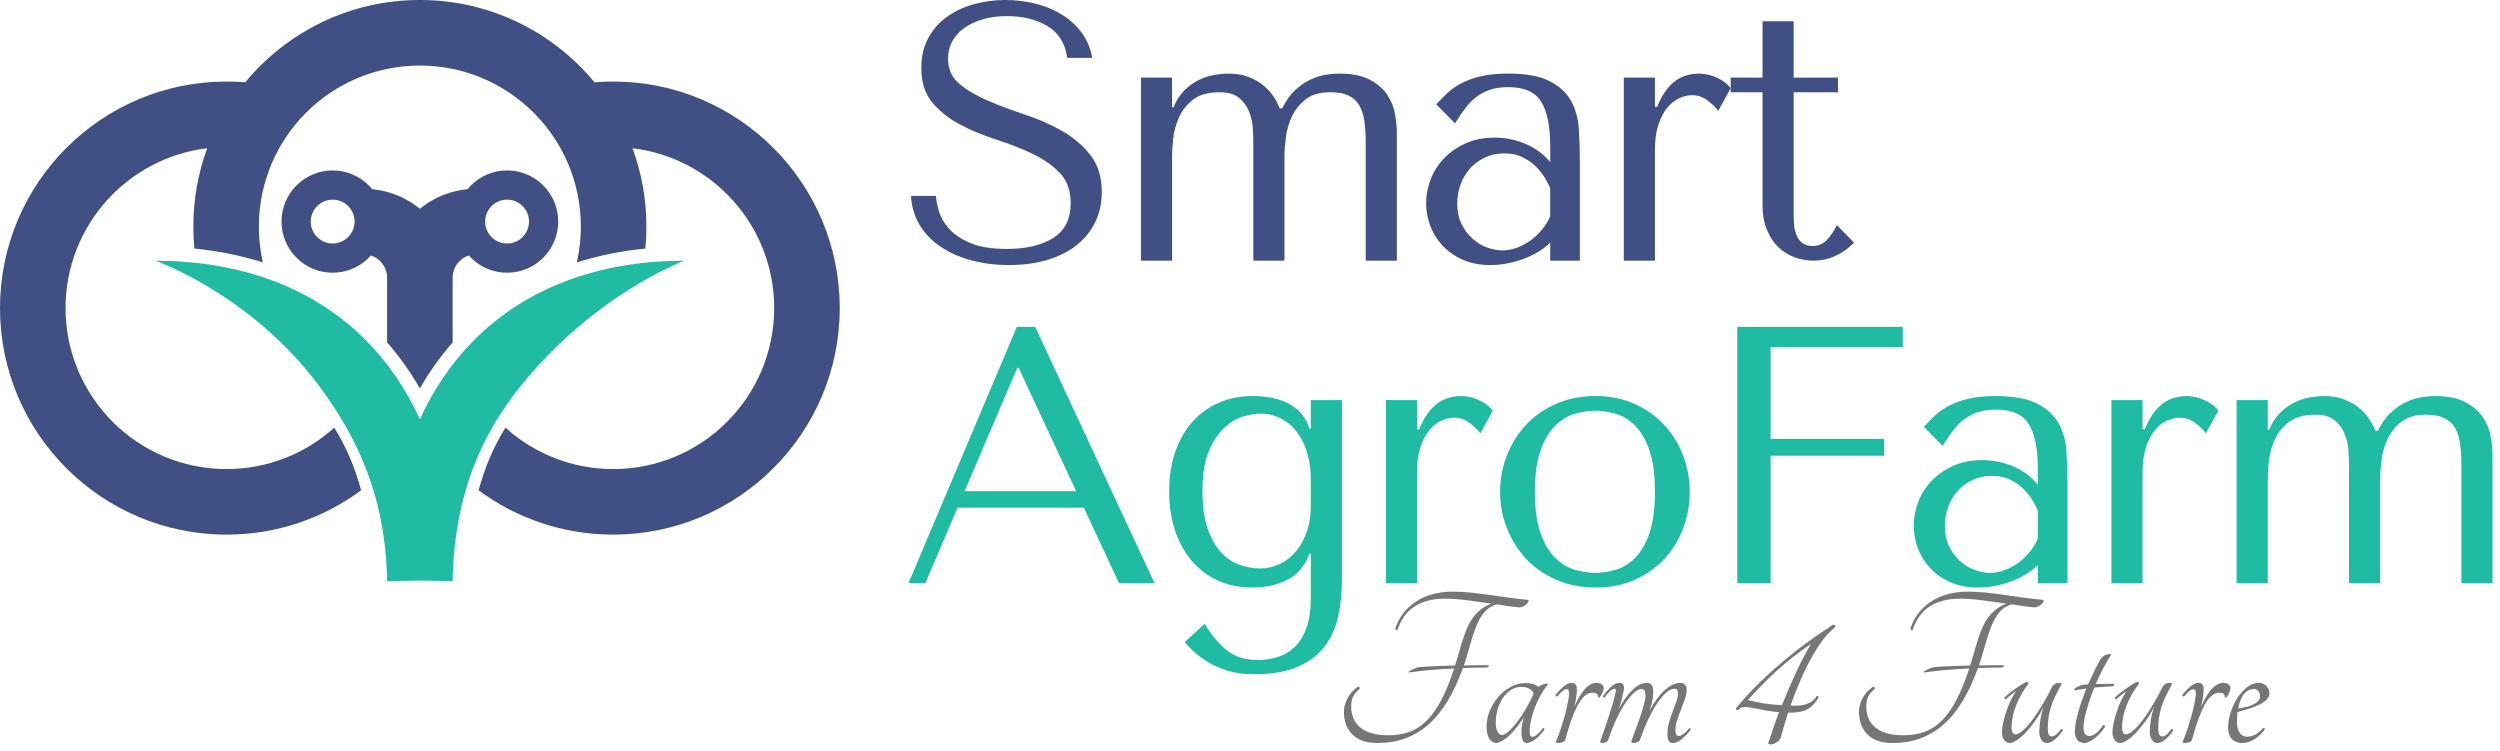 <?xml version="1.0" encoding="UTF-8" standalone="no"?><!DOCTYPE svg PUBLIC "-//W3C//DTD SVG 1.1//EN" "http://www.w3.org/Graphics/SVG/1.1/DTD/svg11.dtd"><svg width="100%" height="100%" viewBox="0 0 233 70" version="1.1" xmlns="http://www.w3.org/2000/svg" xmlns:xlink="http://www.w3.org/1999/xlink" xml:space="preserve" xmlns:serif="http://www.serif.com/" style="fill-rule:evenodd;clip-rule:evenodd;stroke-linejoin:round;stroke-miterlimit:2;"><g><g><g><g><path d="M33.658,45.694c-3.508,2.597 -7.848,4.133 -12.544,4.133c-11.653,0 -21.114,-9.461 -21.114,-21.114c0,-11.653 9.461,-21.114 21.114,-21.114c0.586,0 1.167,0.024 1.742,0.071c3.874,-4.684 9.729,-7.67 16.276,-7.67c6.546,0 12.401,2.986 16.276,7.67c0.574,-0.047 1.155,-0.071 1.741,-0.071c11.653,0 21.114,9.461 21.114,21.114c0,11.653 -9.461,21.114 -21.114,21.114c-4.696,0 -9.036,-1.536 -12.544,-4.133c0.602,-2.203 1.442,-4.148 2.507,-5.833c2.659,2.396 6.179,3.856 10.037,3.856c8.281,0 15.005,-6.723 15.005,-15.004c0,-7.673 -5.772,-14.008 -13.206,-14.898c0.839,2.276 1.298,4.734 1.298,7.299c0,0.692 -0.034,1.376 -0.099,2.052c-2.238,0.221 -4.372,0.652 -6.385,1.289c0.245,-1.074 0.374,-2.193 0.374,-3.341c0,-8.281 -6.723,-15.004 -15.004,-15.004c-8.282,0 -15.005,6.723 -15.005,15.004c0,1.148 0.129,2.267 0.374,3.341c-2.013,-0.637 -4.147,-1.068 -6.385,-1.289c-0.065,-0.676 -0.098,-1.36 -0.098,-2.052c0,-2.565 0.458,-5.023 1.297,-7.299c-7.434,0.89 -13.205,7.225 -13.205,14.898c0,8.281 6.723,15.004 15.004,15.004c3.858,0 7.378,-1.46 10.038,-3.856c1.064,1.685 1.904,3.63 2.506,5.833Zm2.419,-9.465c0.688,1.049 1.311,2.179 1.863,3.389c0.213,0.467 0.679,0.766 1.192,0.766c0.512,0 0.978,-0.299 1.191,-0.766c0.552,-1.21 1.175,-2.34 1.863,-3.389l0,3.129l2.737,-1.951c0.115,0.162 0.233,0.321 0.355,0.478c-1.173,1.728 -2.131,3.713 -2.85,5.958c-0.082,-0.079 -0.162,-0.158 -0.242,-0.238l0,1.031c-0.069,0.241 -0.136,0.485 -0.2,0.732l-5.709,0c-0.064,-0.247 -0.131,-0.491 -0.2,-0.732l0,-1.031c-0.08,0.08 -0.16,0.159 -0.241,0.238c-0.72,-2.245 -1.678,-4.23 -2.851,-5.958c0.122,-0.157 0.24,-0.316 0.356,-0.478l2.736,1.951l0,-3.129Zm0,-4.314l0,-6.028c0,-1.205 -0.977,-2.182 -2.182,-2.182c-0.696,0 -0.415,-1.527 -0.415,-3.055c0,-1.527 -0.281,-3.054 0.415,-3.054c1.986,0 3.809,0.698 5.237,1.862c1.427,-1.164 3.25,-1.862 5.236,-1.862c0.696,0 -0.004,1.527 -0.004,3.054c0,1.528 0.7,3.055 0.004,3.055c-1.205,0 -2.182,0.977 -2.182,2.182l0,6.028c-1.13,1.286 -2.154,2.715 -3.054,4.29c-0.901,-1.575 -1.925,-3.004 -3.055,-4.29Zm23.585,-6.061c-0.733,1.088 -4.9,1.447 -6.387,1.542c1.992,-0.75 4.13,-1.264 6.387,-1.542Zm-41.11,-0.006c2.053,0.25 4.008,0.694 5.846,1.334c-1.856,-0.069 -5.616,-0.331 -5.846,-1.334l0,0Z" style="fill:#405084;"/><path d="M47.26,15.884c2.631,0 4.766,2.136 4.766,4.766c0,2.631 -2.135,4.767 -4.766,4.767c-2.631,0 -4.767,-2.136 -4.767,-4.767c0,-2.63 2.136,-4.766 4.767,-4.766Zm0,2.723c1.128,0 2.043,0.916 2.043,2.043c0,1.128 -0.915,2.044 -2.043,2.044c-1.128,0 -2.044,-0.916 -2.044,-2.044c0,-1.127 0.916,-2.043 2.044,-2.043Z" style="fill:#405084;"/><path d="M31.003,15.884c2.631,0 4.767,2.136 4.767,4.766c0,2.631 -2.136,4.767 -4.767,4.767c-2.63,0 -4.766,-2.136 -4.766,-4.767c0,-2.63 2.136,-4.766 4.766,-4.766Zm0,2.723c1.128,0 2.044,0.916 2.044,2.043c0,1.128 -0.916,2.044 -2.044,2.044c-1.127,0 -2.043,-0.916 -2.043,-2.044c0,-1.127 0.916,-2.043 2.043,-2.043Z" style="fill:#405084;"/><path d="M39.132,54.11l-3.055,0.049c-0.129,-8.107 -2.958,-13.618 -6.258,-18.083c-6.405,-8.665 -15.335,-11.777 -15.335,-11.777c7.95,0.001 14.775,2.508 19.685,7.487c1.982,2.01 3.661,4.434 4.963,7.289c1.301,-2.855 2.981,-5.279 4.962,-7.289c4.91,-4.979 11.736,-7.486 19.685,-7.487c0,0 -8.352,3.067 -15.335,11.777c-3.473,4.332 -6.128,9.976 -6.258,18.083l-3.054,-0.049Z" style="fill:#1fbba3;"/></g><g><path d="M84.91,18.253c0.046,0.978 0.302,1.865 0.769,2.661c0.468,0.797 1.106,1.473 1.915,2.03c0.809,0.558 1.76,0.99 2.854,1.297c1.094,0.307 2.291,0.461 3.59,0.461c1.321,0 2.512,-0.16 3.572,-0.478c1.059,-0.319 1.965,-0.773 2.717,-1.365c0.753,-0.591 1.334,-1.308 1.744,-2.149c0.41,-0.842 0.615,-1.774 0.615,-2.798c0,-1.41 -0.353,-2.565 -1.06,-3.463c-0.707,-0.898 -1.59,-1.649 -2.651,-2.252c-1.06,-0.603 -2.211,-1.109 -3.454,-1.518c-1.242,-0.409 -2.394,-0.842 -3.454,-1.297c-1.06,-0.454 -1.944,-0.978 -2.651,-1.569c-0.706,-0.591 -1.06,-1.376 -1.06,-2.354c0,-0.546 0.12,-1.058 0.359,-1.535c0.239,-0.478 0.593,-0.893 1.06,-1.246c0.467,-0.352 1.042,-0.637 1.726,-0.853c0.683,-0.216 1.47,-0.324 2.358,-0.324c1.481,0 2.74,0.313 3.776,0.938c1.037,0.626 1.647,1.61 1.829,2.952l2.324,0c-0.137,-0.842 -0.444,-1.598 -0.922,-2.269c-0.479,-0.671 -1.082,-1.24 -1.811,-1.706c-0.729,-0.466 -1.555,-0.819 -2.477,-1.058c-0.923,-0.239 -1.885,-0.358 -2.887,-0.358c-1.048,0 -2.045,0.136 -2.991,0.409c-0.945,0.273 -1.776,0.671 -2.494,1.195c-0.717,0.523 -1.287,1.182 -1.708,1.978c-0.422,0.796 -0.632,1.706 -0.632,2.73c0,1.342 0.341,2.422 1.023,3.241c0.683,0.819 1.541,1.501 2.576,2.047c1.035,0.546 2.155,1.012 3.361,1.399c1.205,0.387 2.326,0.825 3.361,1.314c1.034,0.489 1.893,1.086 2.575,1.791c0.683,0.705 1.024,1.649 1.024,2.832c0,1.478 -0.54,2.558 -1.621,3.241c-1.08,0.682 -2.519,1.023 -4.316,1.023c-1.433,0 -2.581,-0.187 -3.445,-0.563c-0.865,-0.375 -1.524,-0.824 -1.979,-1.347c-0.455,-0.523 -0.762,-1.064 -0.922,-1.621c-0.159,-0.557 -0.25,-1.029 -0.272,-1.416l-2.321,0Z" style="fill:#405084;fill-rule:nonzero;"/><path d="M109.237,24.292l0,-9.724c0,-0.409 0.034,-0.949 0.102,-1.62c0.068,-0.671 0.245,-1.331 0.529,-1.979c0.284,-0.648 0.722,-1.206 1.313,-1.672c0.592,-0.466 1.422,-0.699 2.491,-0.699c0.773,0 1.37,0.17 1.791,0.512c0.421,0.341 0.734,0.762 0.939,1.262c0.204,0.5 0.324,1.023 0.358,1.569c0.034,0.546 0.051,1.024 0.051,1.433l0,10.918l2.9,0l0,-9.724c0,-0.5 0.045,-1.097 0.136,-1.791c0.091,-0.693 0.285,-1.347 0.58,-1.962c0.296,-0.614 0.723,-1.137 1.28,-1.569c0.557,-0.432 1.313,-0.648 2.269,-0.648c0.705,0 1.273,0.102 1.706,0.307c0.432,0.205 0.767,0.512 1.006,0.921c0.239,0.409 0.398,0.91 0.478,1.501c0.079,0.592 0.119,1.274 0.119,2.047l0,10.918l2.9,0l0,-11.907c0,-0.523 -0.057,-1.109 -0.17,-1.757c-0.114,-0.648 -0.359,-1.251 -0.734,-1.808c-0.375,-0.558 -0.921,-1.024 -1.638,-1.399c-0.716,-0.376 -1.666,-0.563 -2.848,-0.563c-0.342,0 -0.74,0.034 -1.195,0.102c-0.454,0.068 -0.932,0.216 -1.433,0.444c-0.5,0.227 -0.983,0.557 -1.45,0.989c-0.466,0.432 -0.87,1.001 -1.211,1.706l-0.239,0c-0.136,-0.364 -0.329,-0.734 -0.58,-1.109c-0.25,-0.375 -0.568,-0.722 -0.955,-1.04c-0.387,-0.319 -0.847,-0.58 -1.382,-0.785c-0.534,-0.205 -1.177,-0.307 -1.927,-0.307c-0.342,0 -0.751,0.04 -1.229,0.119c-0.477,0.08 -0.955,0.233 -1.433,0.461c-0.477,0.227 -0.926,0.546 -1.347,0.955c-0.421,0.409 -0.768,0.944 -1.041,1.604l-0.136,0l0,-2.764l-2.9,0l0,17.059l2.9,0Z" style="fill:#405084;fill-rule:nonzero;"/><path d="M140.552,6.858c1.661,0 2.947,0.233 3.858,0.699c0.911,0.466 1.577,1.075 1.998,1.825c0.421,0.751 0.666,1.615 0.734,2.593c0.068,0.979 0.102,1.979 0.102,3.003l0,9.314l-2.763,0l0,-1.672c-0.66,0.637 -1.501,1.143 -2.525,1.519c-1.024,0.375 -2.047,0.563 -3.071,0.563c-0.978,0 -1.842,-0.171 -2.593,-0.512c-0.75,-0.341 -1.376,-0.785 -1.876,-1.331c-0.501,-0.546 -0.876,-1.16 -1.126,-1.842c-0.25,-0.683 -0.375,-1.376 -0.375,-2.081c0,-0.728 0.136,-1.456 0.409,-2.184c0.273,-0.728 0.682,-1.382 1.228,-1.962c0.546,-0.58 1.217,-1.052 2.013,-1.416c0.796,-0.364 1.706,-0.546 2.73,-0.546c1.023,0 1.996,0.199 2.917,0.597c0.921,0.399 1.677,0.961 2.269,1.689l0,-1.467c0,-1.865 -0.28,-3.252 -0.839,-4.162c-0.56,-0.91 -1.582,-1.365 -3.066,-1.365c-0.639,0 -1.198,0.08 -1.678,0.239c-0.479,0.159 -0.907,0.381 -1.284,0.665c-0.377,0.285 -0.726,0.637 -1.045,1.058c-0.32,0.421 -0.639,0.893 -0.959,1.416l-1.751,-1.774c0.319,-0.342 0.654,-0.683 1.007,-1.024c0.353,-0.341 0.785,-0.648 1.298,-0.921c0.512,-0.273 1.121,-0.495 1.827,-0.665c0.705,-0.171 1.559,-0.256 2.561,-0.256Zm3.929,10.679c-0.114,-0.273 -0.28,-0.592 -0.497,-0.956c-0.217,-0.364 -0.497,-0.716 -0.839,-1.057c-0.343,-0.341 -0.754,-0.631 -1.233,-0.87c-0.48,-0.239 -1.051,-0.359 -1.713,-0.359c-0.662,0 -1.267,0.131 -1.815,0.393c-0.548,0.261 -1.011,0.603 -1.387,1.023c-0.377,0.421 -0.668,0.916 -0.874,1.485c-0.205,0.568 -0.308,1.16 -0.308,1.774c0,0.728 0.131,1.359 0.394,1.893c0.262,0.535 0.599,0.99 1.01,1.365c0.411,0.375 0.868,0.654 1.37,0.836c0.503,0.182 0.982,0.273 1.439,0.273c0.434,0 0.873,-0.08 1.319,-0.239c0.445,-0.159 0.867,-0.381 1.267,-0.665c0.4,-0.285 0.759,-0.62 1.079,-1.007c0.32,-0.386 0.582,-0.807 0.788,-1.262l0,-2.627Z" style="fill:#405084;fill-rule:nonzero;"/><path d="M151.338,7.233l0,17.059l2.901,0l0,-10.304c0,-0.932 0.108,-1.723 0.324,-2.371c0.216,-0.648 0.494,-1.177 0.836,-1.586c0.341,-0.41 0.716,-0.705 1.125,-0.887c0.41,-0.182 0.808,-0.273 1.195,-0.273c0.523,0 1.006,0.17 1.45,0.511c0.443,0.342 0.767,0.66 0.972,0.956l1.16,-2.116c-0.205,-0.272 -0.449,-0.5 -0.734,-0.682c-0.284,-0.182 -0.568,-0.324 -0.853,-0.426c-0.284,-0.103 -0.545,-0.171 -0.784,-0.205c-0.239,-0.034 -0.415,-0.051 -0.529,-0.051c-0.955,0 -1.751,0.261 -2.388,0.784c-0.637,0.524 -1.16,1.297 -1.57,2.32l-0.204,0l0,-2.729l-2.901,0Z" style="fill:#405084;fill-rule:nonzero;"/><path d="M161.301,8.598l0,-1.365l2.968,0l0,-5.254l2.9,0l0,5.254l4.129,0l0,1.365l-4.129,0l0,11.327c0,0.273 0.012,0.586 0.034,0.938c0.023,0.353 0.091,0.683 0.205,0.99c0.114,0.307 0.29,0.563 0.529,0.767c0.239,0.205 0.574,0.307 1.006,0.307c0.546,0 1.001,-0.204 1.365,-0.614c0.364,-0.409 0.66,-0.853 0.887,-1.33l1.604,1.637c-1.115,1.115 -2.377,1.672 -3.787,1.672c-0.592,0 -1.172,-0.102 -1.74,-0.307c-0.569,-0.205 -1.075,-0.517 -1.519,-0.938c-0.443,-0.421 -0.801,-0.961 -1.074,-1.621c-0.273,-0.659 -0.41,-1.433 -0.41,-2.32l0,-10.508l-2.968,0Z" style="fill:#405084;fill-rule:nonzero;"/><path d="M101.014,47.317l3.276,7.029l3.309,0l-11.122,-23.883l-1.706,0l-10.099,23.883l1.569,0l3.002,-7.029l11.771,0Zm-0.716,-1.535l-10.406,0l4.913,-11.498l0.136,0l5.357,11.498Z" style="fill:#1fbba3;fill-rule:nonzero;"/><path d="M122.167,55.779c0,1.046 -0.125,1.933 -0.376,2.661c-0.251,0.728 -0.599,1.319 -1.044,1.774c-0.446,0.455 -0.971,0.785 -1.575,0.989c-0.605,0.205 -1.25,0.308 -1.935,0.308c-1.209,0 -2.185,-0.308 -2.927,-0.922c-0.742,-0.614 -1.421,-1.433 -2.037,-2.456l-1.858,1.706c0.159,0.204 0.41,0.472 0.751,0.802c0.342,0.329 0.775,0.659 1.298,0.989c0.524,0.33 1.15,0.614 1.879,0.853c0.728,0.239 1.559,0.358 2.493,0.358c1.73,0 3.131,-0.244 4.201,-0.733c1.07,-0.489 1.902,-1.143 2.494,-1.962c0.592,-0.819 0.996,-1.757 1.212,-2.815c0.216,-1.058 0.325,-2.155 0.325,-3.292l0,-16.752l-2.901,0l0,2.661l-0.136,0c-0.273,-0.955 -0.859,-1.7 -1.757,-2.235c-0.899,-0.534 -2.076,-0.802 -3.531,-0.802c-1.16,0 -2.218,0.211 -3.173,0.632c-0.956,0.42 -1.774,1.017 -2.457,1.791c-0.682,0.773 -1.211,1.706 -1.586,2.797c-0.376,1.092 -0.563,2.309 -0.563,3.651c0,1.365 0.187,2.599 0.563,3.702c0.375,1.103 0.904,2.047 1.586,2.832c0.683,0.784 1.496,1.387 2.44,1.808c0.944,0.421 1.996,0.631 3.156,0.631c1.273,0 2.382,-0.25 3.326,-0.75c0.944,-0.501 1.609,-1.297 1.996,-2.389l0.136,0l0,4.163Zm0,-8.7c0,0.955 -0.131,1.796 -0.393,2.524c-0.263,0.728 -0.611,1.342 -1.044,1.843c-0.434,0.5 -0.936,0.881 -1.507,1.143c-0.57,0.261 -1.164,0.392 -1.78,0.392c-0.547,0 -1.135,-0.097 -1.763,-0.29c-0.627,-0.193 -1.209,-0.552 -1.746,-1.075c-0.536,-0.523 -0.981,-1.262 -1.335,-2.217c-0.354,-0.956 -0.53,-2.184 -0.53,-3.685c0,-1.592 0.216,-2.86 0.65,-3.804c0.433,-0.944 0.941,-1.666 1.523,-2.167c0.582,-0.5 1.176,-0.824 1.78,-0.972c0.605,-0.148 1.079,-0.222 1.421,-0.222c0.753,0 1.427,0.165 2.02,0.495c0.594,0.33 1.09,0.773 1.489,1.33c0.4,0.558 0.702,1.2 0.907,1.928c0.206,0.728 0.308,1.479 0.308,2.252l0,2.525Z" style="fill:#1fbba3;fill-rule:nonzero;"/><path d="M129.162,37.287l0,17.059l2.9,0l0,-10.304c0,-0.932 0.108,-1.723 0.324,-2.371c0.216,-0.648 0.495,-1.177 0.836,-1.587c0.341,-0.409 0.716,-0.705 1.126,-0.887c0.409,-0.182 0.807,-0.273 1.194,-0.273c0.523,0 1.006,0.171 1.45,0.512c0.443,0.341 0.767,0.66 0.972,0.955l1.16,-2.115c-0.205,-0.273 -0.449,-0.5 -0.733,-0.682c-0.285,-0.182 -0.569,-0.324 -0.853,-0.427c-0.285,-0.102 -0.546,-0.17 -0.785,-0.204c-0.239,-0.035 -0.415,-0.052 -0.529,-0.052c-0.955,0 -1.751,0.262 -2.388,0.785c-0.637,0.523 -1.16,1.297 -1.57,2.32l-0.204,0l0,-2.729l-2.9,0Z" style="fill:#1fbba3;fill-rule:nonzero;"/><path d="M157.48,45.85c0,1.183 -0.205,2.315 -0.614,3.395c-0.41,1.081 -0.995,2.03 -1.757,2.849c-0.762,0.819 -1.684,1.467 -2.764,1.945c-1.08,0.477 -2.292,0.716 -3.634,0.716c-1.364,0 -2.598,-0.244 -3.701,-0.733c-1.104,-0.489 -2.036,-1.143 -2.798,-1.962c-0.762,-0.819 -1.353,-1.769 -1.774,-2.849c-0.421,-1.08 -0.631,-2.201 -0.631,-3.361c0,-1.182 0.21,-2.314 0.631,-3.394c0.421,-1.081 1.012,-2.03 1.774,-2.849c0.762,-0.819 1.694,-1.473 2.798,-1.962c1.103,-0.489 2.337,-0.734 3.701,-0.734c1.342,0 2.554,0.245 3.634,0.734c1.08,0.489 2.002,1.143 2.764,1.962c0.762,0.819 1.347,1.768 1.757,2.849c0.409,1.08 0.614,2.212 0.614,3.394Zm-3.241,0c0,-1.592 -0.171,-2.883 -0.512,-3.872c-0.341,-0.989 -0.785,-1.757 -1.331,-2.303c-0.546,-0.546 -1.148,-0.916 -1.808,-1.109c-0.66,-0.193 -1.297,-0.29 -1.911,-0.29c-0.614,0 -1.251,0.097 -1.91,0.29c-0.66,0.193 -1.268,0.563 -1.826,1.109c-0.557,0.546 -1.012,1.314 -1.364,2.303c-0.353,0.989 -0.529,2.28 -0.529,3.872c0,1.57 0.176,2.849 0.529,3.839c0.352,0.989 0.807,1.757 1.364,2.303c0.558,0.545 1.166,0.915 1.826,1.108c0.659,0.194 1.296,0.29 1.91,0.29c0.614,0 1.251,-0.096 1.911,-0.29c0.66,-0.193 1.262,-0.563 1.808,-1.108c0.546,-0.546 0.99,-1.314 1.331,-2.303c0.341,-0.99 0.512,-2.269 0.512,-3.839Z" style="fill:#1fbba3;fill-rule:nonzero;"/><path d="M161.915,30.463l0,23.883l3.105,0l0,-11.873l10.576,0l0,-1.57l-10.576,0l0,-8.563l12.317,0l0,-1.877l-15.422,0Z" style="fill:#1fbba3;fill-rule:nonzero;"/><path d="M185.997,36.911c1.662,0 2.948,0.234 3.858,0.7c0.911,0.466 1.577,1.075 1.998,1.825c0.421,0.751 0.666,1.615 0.734,2.593c0.069,0.978 0.103,1.979 0.103,3.003l0,9.314l-2.764,0l0,-1.672c-0.66,0.637 -1.501,1.143 -2.525,1.518c-1.023,0.376 -2.047,0.563 -3.07,0.563c-0.978,0 -1.843,-0.17 -2.593,-0.512c-0.751,-0.341 -1.376,-0.784 -1.877,-1.33c-0.5,-0.546 -0.875,-1.16 -1.126,-1.843c-0.25,-0.682 -0.375,-1.376 -0.375,-2.081c0,-0.728 0.137,-1.455 0.409,-2.183c0.273,-0.728 0.683,-1.382 1.229,-1.962c0.546,-0.58 1.217,-1.052 2.013,-1.416c0.796,-0.364 1.706,-0.546 2.729,-0.546c1.024,0 1.996,0.199 2.917,0.597c0.921,0.398 1.678,0.961 2.269,1.689l0,-1.467c0,-1.865 -0.28,-3.253 -0.839,-4.163c-0.559,-0.909 -1.581,-1.364 -3.065,-1.364c-0.64,0 -1.199,0.079 -1.678,0.239c-0.48,0.159 -0.908,0.381 -1.285,0.665c-0.377,0.284 -0.725,0.637 -1.045,1.058c-0.32,0.42 -0.639,0.892 -0.959,1.415l-1.751,-1.774c0.319,-0.341 0.655,-0.682 1.007,-1.023c0.353,-0.341 0.786,-0.648 1.298,-0.921c0.512,-0.273 1.121,-0.495 1.827,-0.666c0.706,-0.17 1.559,-0.256 2.561,-0.256Zm3.929,10.679c-0.114,-0.273 -0.28,-0.591 -0.496,-0.955c-0.217,-0.364 -0.497,-0.716 -0.84,-1.058c-0.342,-0.341 -0.753,-0.631 -1.233,-0.87c-0.479,-0.238 -1.05,-0.358 -1.713,-0.358c-0.662,0 -1.267,0.131 -1.815,0.393c-0.548,0.261 -1.01,0.602 -1.387,1.023c-0.377,0.421 -0.668,0.916 -0.874,1.484c-0.205,0.569 -0.308,1.16 -0.308,1.774c0,0.728 0.131,1.359 0.394,1.894c0.263,0.534 0.6,0.989 1.011,1.365c0.411,0.375 0.867,0.654 1.37,0.836c0.502,0.181 0.981,0.272 1.438,0.272c0.434,0 0.874,-0.079 1.319,-0.238c0.445,-0.16 0.868,-0.381 1.267,-0.666c0.4,-0.284 0.76,-0.619 1.079,-1.006c0.32,-0.387 0.583,-0.808 0.788,-1.263l0,-2.627Z" style="fill:#1fbba3;fill-rule:nonzero;"/><path d="M196.784,37.287l0,17.059l2.9,0l0,-10.304c0,-0.932 0.108,-1.723 0.324,-2.371c0.216,-0.648 0.495,-1.177 0.836,-1.587c0.341,-0.409 0.716,-0.705 1.126,-0.887c0.409,-0.182 0.807,-0.273 1.194,-0.273c0.523,0 1.006,0.171 1.45,0.512c0.443,0.341 0.768,0.66 0.972,0.955l1.16,-2.115c-0.204,-0.273 -0.449,-0.5 -0.733,-0.682c-0.285,-0.182 -0.569,-0.324 -0.853,-0.427c-0.284,-0.102 -0.546,-0.17 -0.785,-0.204c-0.239,-0.035 -0.415,-0.052 -0.529,-0.052c-0.955,0 -1.751,0.262 -2.388,0.785c-0.637,0.523 -1.16,1.297 -1.569,2.32l-0.205,0l0,-2.729l-2.9,0Z" style="fill:#1fbba3;fill-rule:nonzero;"/><path d="M211.352,54.346l0,-9.724c0,-0.409 0.034,-0.95 0.103,-1.621c0.068,-0.671 0.244,-1.33 0.528,-1.978c0.285,-0.649 0.723,-1.206 1.314,-1.672c0.591,-0.466 1.422,-0.7 2.491,-0.7c0.773,0 1.37,0.171 1.791,0.512c0.421,0.341 0.733,0.762 0.938,1.263c0.205,0.5 0.324,1.023 0.358,1.569c0.034,0.546 0.052,1.024 0.052,1.433l0,10.918l2.9,0l0,-9.724c0,-0.5 0.045,-1.097 0.136,-1.791c0.091,-0.694 0.284,-1.348 0.58,-1.962c0.296,-0.614 0.722,-1.137 1.279,-1.569c0.558,-0.433 1.314,-0.649 2.269,-0.649c0.705,0 1.274,0.103 1.706,0.307c0.432,0.205 0.768,0.512 1.007,0.922c0.239,0.409 0.398,0.909 0.477,1.501c0.08,0.591 0.12,1.274 0.12,2.047l0,10.918l2.9,0l0,-11.907c0,-0.524 -0.057,-1.109 -0.171,-1.758c-0.114,-0.648 -0.358,-1.251 -0.733,-1.808c-0.376,-0.557 -0.922,-1.023 -1.638,-1.399c-0.716,-0.375 -1.666,-0.563 -2.849,-0.563c-0.341,0 -0.739,0.035 -1.194,0.103c-0.455,0.068 -0.933,0.216 -1.433,0.443c-0.5,0.228 -0.984,0.558 -1.45,0.99c-0.466,0.432 -0.87,1.001 -1.211,1.706l-0.239,0c-0.136,-0.364 -0.33,-0.734 -0.58,-1.109c-0.25,-0.376 -0.569,-0.722 -0.955,-1.041c-0.387,-0.318 -0.848,-0.58 -1.382,-0.785c-0.535,-0.204 -1.177,-0.307 -1.928,-0.307c-0.341,0 -0.75,0.04 -1.228,0.12c-0.478,0.079 -0.955,0.233 -1.433,0.46c-0.478,0.228 -0.927,0.546 -1.348,0.956c-0.42,0.409 -0.767,0.944 -1.04,1.603l-0.137,0l0,-2.763l-2.9,0l0,17.059l2.9,0Z" style="fill:#1fbba3;fill-rule:nonzero;"/></g><g><path d="M142.408,55.907c0.059,0.044 0.07,0.106 0.033,0.186c-0.036,0.081 -0.099,0.157 -0.186,0.23c-0.088,0.073 -0.19,0.139 -0.307,0.198c-0.117,0.058 -0.226,0.087 -0.329,0.087c-0.35,-0.029 -0.704,-0.069 -1.062,-0.12c-0.358,-0.051 -0.712,-0.106 -1.063,-0.165c-0.292,0.088 -0.551,0.216 -0.778,0.384c-0.226,0.168 -0.434,0.394 -0.624,0.679c-0.19,0.285 -0.373,0.646 -0.548,1.085c-0.175,0.438 -0.35,0.978 -0.526,1.621c-0.102,0.336 -0.197,0.665 -0.285,0.986c-0.087,0.321 -0.189,0.635 -0.306,0.942c0.365,-0.014 0.734,-0.022 1.106,-0.022l1.15,0c0.073,0.029 0.099,0.066 0.077,0.11c-0.022,0.044 -0.091,0.08 -0.208,0.109c-0.38,0 -0.756,0.004 -1.128,0.011c-0.373,0.008 -0.734,0.019 -1.085,0.033c-0.862,2.41 -1.946,4.178 -3.254,5.302c-1.307,1.125 -2.866,1.688 -4.678,1.688c-1.051,0 -1.84,-0.267 -2.366,-0.8c-0.526,-0.533 -0.789,-1.238 -0.789,-2.114c0,-0.424 0.114,-0.848 0.34,-1.271c0.226,-0.424 0.551,-0.782 0.975,-1.074c0.073,0 0.12,0.029 0.142,0.088c0.022,0.058 0.019,0.109 -0.011,0.153c-0.263,0.205 -0.456,0.427 -0.58,0.668c-0.124,0.241 -0.186,0.566 -0.186,0.975c0,0.38 0.065,0.731 0.197,1.052c0.131,0.321 0.336,0.603 0.613,0.844c0.278,0.241 0.636,0.427 1.074,0.558c0.438,0.132 0.964,0.198 1.577,0.198c0.731,0 1.388,-0.106 1.972,-0.318c0.585,-0.212 1.121,-0.563 1.611,-1.052c0.489,-0.489 0.942,-1.132 1.358,-1.928c0.417,-0.796 0.815,-1.771 1.194,-2.925c-0.73,0.029 -1.442,0.073 -2.136,0.131c-0.694,0.059 -1.391,0.139 -2.092,0.241c-0.044,-0.014 -0.037,-0.047 0.022,-0.098c0.058,-0.051 0.142,-0.102 0.251,-0.154c0.11,-0.051 0.227,-0.102 0.351,-0.153c0.124,-0.051 0.223,-0.084 0.296,-0.098c0.599,-0.044 1.176,-0.077 1.731,-0.099c0.555,-0.022 1.11,-0.04 1.665,-0.055c0.073,-0.234 0.146,-0.475 0.219,-0.723c0.073,-0.248 0.146,-0.504 0.219,-0.767c0.175,-0.628 0.354,-1.179 0.537,-1.654c0.183,-0.475 0.391,-0.88 0.624,-1.216c0.234,-0.336 0.493,-0.617 0.778,-0.844c0.285,-0.226 0.617,-0.412 0.997,-0.558c-0.789,-0.117 -1.548,-0.223 -2.279,-0.318c-0.73,-0.095 -1.424,-0.142 -2.081,-0.142c-1.096,0 -2.016,0.233 -2.761,0.701c-0.745,0.467 -1.285,1.205 -1.621,2.213c-0.044,0.029 -0.088,0.033 -0.132,0.011c-0.043,-0.022 -0.065,-0.07 -0.065,-0.143c0.321,-1.037 0.953,-1.869 1.895,-2.498c0.942,-0.628 2.107,-0.942 3.495,-0.942c0.54,0 1.084,0.029 1.632,0.088c0.548,0.058 1.106,0.128 1.676,0.208c0.57,0.08 1.158,0.164 1.764,0.252c0.606,0.088 1.238,0.161 1.895,0.219Z" style="fill:#767676;fill-rule:nonzero;"/><path d="M143.789,67.87c0.029,-0.029 0.065,-0.029 0.109,0c0.044,0.029 0.059,0.073 0.044,0.132c-0.307,0.423 -0.61,0.737 -0.909,0.942c-0.3,0.204 -0.552,0.307 -0.756,0.307c-0.132,0 -0.238,-0.066 -0.318,-0.198c-0.08,-0.131 -0.131,-0.31 -0.153,-0.536c-0.022,-0.227 -0.015,-0.482 0.022,-0.767c0.036,-0.285 0.098,-0.581 0.186,-0.888c-0.395,0.614 -0.811,1.143 -1.249,1.589c-0.438,0.445 -0.862,0.712 -1.271,0.8c-0.263,0 -0.486,-0.128 -0.668,-0.384c-0.183,-0.255 -0.274,-0.653 -0.274,-1.194c0,-0.482 0.099,-0.96 0.296,-1.435c0.197,-0.475 0.464,-0.906 0.799,-1.293c0.336,-0.387 0.724,-0.697 1.162,-0.931c0.438,-0.234 0.898,-0.351 1.38,-0.351c0.263,0 0.489,0.03 0.679,0.088c0.19,0.059 0.366,0.146 0.526,0.263c0.088,-0.073 0.208,-0.142 0.362,-0.208c0.153,-0.066 0.295,-0.099 0.427,-0.099c0.073,0 0.095,0.037 0.066,0.11c-0.336,0.409 -0.625,0.862 -0.866,1.358c-0.241,0.497 -0.427,0.979 -0.558,1.446c-0.132,0.468 -0.216,0.88 -0.252,1.238c-0.037,0.358 -0.011,0.603 0.076,0.734c0.073,0.103 0.205,0.106 0.395,0.011c0.19,-0.095 0.438,-0.339 0.745,-0.734Zm-3.813,0.636c0.161,0 0.369,-0.114 0.625,-0.34c0.255,-0.226 0.522,-0.522 0.799,-0.887c0.278,-0.366 0.552,-0.778 0.822,-1.238c0.27,-0.46 0.508,-0.924 0.712,-1.392c-0.058,-0.189 -0.193,-0.343 -0.405,-0.46c-0.212,-0.117 -0.457,-0.175 -0.734,-0.175c-0.322,0 -0.625,0.084 -0.91,0.252c-0.284,0.168 -0.536,0.402 -0.755,0.701c-0.22,0.3 -0.395,0.654 -0.526,1.063c-0.132,0.409 -0.198,0.862 -0.198,1.358c0,0.322 0.055,0.588 0.165,0.8c0.109,0.212 0.244,0.318 0.405,0.318Z" style="fill:#767676;fill-rule:nonzero;"/><path d="M146.966,64.255c0,0.219 -0.022,0.475 -0.066,0.767c-0.044,0.292 -0.102,0.584 -0.175,0.876c0.292,-0.701 0.613,-1.252 0.964,-1.654c0.35,-0.402 0.73,-0.602 1.139,-0.602c0.161,0 0.307,0.043 0.438,0.131c0.132,0.088 0.197,0.212 0.197,0.372c0,0.117 -0.043,0.267 -0.131,0.45c-0.088,0.182 -0.175,0.317 -0.263,0.405c-0.088,0.058 -0.131,0.036 -0.131,-0.066c0,-0.248 -0.168,-0.372 -0.504,-0.372c-0.512,0 -0.972,0.383 -1.381,1.15c-0.409,0.767 -0.796,1.83 -1.161,3.188c-0.029,0.146 -0.128,0.241 -0.296,0.285c-0.168,0.044 -0.31,0.066 -0.427,0.066c-0.161,0 -0.197,-0.081 -0.11,-0.241c0.132,-0.307 0.256,-0.639 0.373,-0.997c0.117,-0.358 0.23,-0.72 0.339,-1.085c0.11,-0.365 0.201,-0.723 0.274,-1.074c0.073,-0.35 0.132,-0.671 0.176,-0.964c0.058,-0.438 -0.015,-0.657 -0.219,-0.657c-0.117,0 -0.252,0.066 -0.406,0.197c-0.153,0.132 -0.296,0.285 -0.427,0.46c-0.058,0.03 -0.11,0.026 -0.153,-0.011c-0.044,-0.036 -0.052,-0.084 -0.022,-0.142c0.219,-0.277 0.463,-0.529 0.734,-0.756c0.27,-0.226 0.522,-0.339 0.756,-0.339c0.321,0 0.482,0.204 0.482,0.613Z" style="fill:#767676;fill-rule:nonzero;"/><path d="M156.387,64.649c0,-0.306 -0.109,-0.46 -0.329,-0.46c-0.219,0 -0.46,0.11 -0.723,0.329c-0.263,0.219 -0.536,0.533 -0.821,0.942c-0.285,0.409 -0.57,0.909 -0.855,1.501c-0.285,0.592 -0.558,1.26 -0.821,2.005c-0.03,0.087 -0.106,0.157 -0.23,0.208c-0.125,0.051 -0.245,0.077 -0.362,0.077c-0.175,0 -0.241,-0.066 -0.197,-0.198c0.087,-0.263 0.208,-0.591 0.361,-0.986c0.154,-0.394 0.3,-0.799 0.439,-1.216c0.138,-0.416 0.259,-0.807 0.361,-1.172c0.102,-0.365 0.153,-0.65 0.153,-0.854c0,-0.409 -0.124,-0.614 -0.372,-0.614c-0.38,0 -0.862,0.409 -1.446,1.227c-0.584,0.818 -1.139,1.994 -1.665,3.528c-0.03,0.087 -0.095,0.157 -0.198,0.208c-0.102,0.051 -0.211,0.077 -0.328,0.077c-0.073,0 -0.132,-0.015 -0.175,-0.044c-0.044,-0.029 -0.052,-0.081 -0.022,-0.154c0.116,-0.321 0.241,-0.675 0.372,-1.062c0.132,-0.387 0.263,-0.778 0.394,-1.172c0.132,-0.395 0.252,-0.782 0.362,-1.162c0.11,-0.379 0.201,-0.737 0.274,-1.073c0.073,-0.263 0.036,-0.395 -0.11,-0.395c-0.117,0 -0.255,0.081 -0.416,0.241c-0.161,0.161 -0.321,0.351 -0.482,0.57c-0.044,0.029 -0.088,0.026 -0.131,-0.011c-0.044,-0.037 -0.052,-0.077 -0.022,-0.12c0.219,-0.307 0.463,-0.588 0.734,-0.844c0.27,-0.256 0.544,-0.383 0.821,-0.383c0.19,0 0.311,0.073 0.362,0.219c0.051,0.146 0.055,0.321 0.011,0.525c-0.073,0.322 -0.143,0.618 -0.208,0.888c-0.066,0.27 -0.15,0.544 -0.252,0.821c0.379,-0.73 0.799,-1.321 1.259,-1.774c0.461,-0.453 0.917,-0.679 1.37,-0.679c0.175,0 0.318,0.065 0.427,0.197c0.11,0.131 0.164,0.314 0.164,0.547c0,0.307 -0.029,0.614 -0.087,0.921c-0.059,0.306 -0.146,0.621 -0.263,0.942c0.438,-0.833 0.909,-1.475 1.413,-1.928c0.504,-0.453 1.004,-0.679 1.501,-0.679c0.161,0 0.292,0.058 0.394,0.175c0.103,0.117 0.154,0.27 0.154,0.46c0,0.263 -0.055,0.551 -0.165,0.865c-0.109,0.314 -0.23,0.639 -0.361,0.975c-0.132,0.336 -0.252,0.669 -0.362,0.997c-0.109,0.329 -0.164,0.639 -0.164,0.932c0,0.365 0.11,0.547 0.329,0.547c0.233,0 0.555,-0.241 0.964,-0.723c0.029,-0.029 0.062,-0.022 0.098,0.022c0.037,0.044 0.041,0.095 0.011,0.154c-0.087,0.116 -0.197,0.244 -0.328,0.383c-0.132,0.139 -0.267,0.27 -0.406,0.394c-0.138,0.125 -0.288,0.227 -0.449,0.307c-0.161,0.08 -0.314,0.121 -0.46,0.121c-0.336,0 -0.504,-0.278 -0.504,-0.833c0,-0.351 0.051,-0.705 0.153,-1.063c0.103,-0.358 0.216,-0.701 0.34,-1.029c0.124,-0.329 0.237,-0.64 0.34,-0.932c0.102,-0.292 0.153,-0.54 0.153,-0.745Z" style="fill:#767676;fill-rule:nonzero;"/><path d="M170.826,58.23c0.073,-0.015 0.135,-0.004 0.186,0.033c0.051,0.036 0.062,0.091 0.033,0.164c-0.453,0.394 -0.84,0.803 -1.161,1.227c-0.321,0.423 -0.628,0.891 -0.92,1.402c-0.38,0.672 -0.745,1.402 -1.096,2.191c-0.35,0.789 -0.679,1.622 -0.986,2.498c0.073,0.015 0.146,0.022 0.219,0.022l0.219,0c0.512,0 0.932,-0.077 1.26,-0.23c0.329,-0.154 0.574,-0.376 0.734,-0.668c0.029,-0.03 0.07,-0.026 0.121,0.01c0.051,0.037 0.062,0.092 0.033,0.165c-0.263,0.467 -0.592,0.814 -0.986,1.041c-0.395,0.226 -0.942,0.339 -1.644,0.339l-0.197,0c-0.117,0.38 -0.234,0.771 -0.35,1.172c-0.117,0.402 -0.234,0.807 -0.351,1.216c-0.058,0.132 -0.183,0.26 -0.372,0.384c-0.19,0.124 -0.366,0.186 -0.526,0.186c-0.146,0 -0.227,-0.044 -0.241,-0.131c0.16,-0.468 0.321,-0.943 0.482,-1.425c0.16,-0.482 0.336,-0.964 0.526,-1.446c-0.497,-0.043 -0.943,-0.106 -1.337,-0.186c-0.394,-0.08 -0.738,-0.146 -1.03,-0.197c-0.292,-0.051 -0.544,-0.084 -0.756,-0.099c-0.211,-0.014 -0.376,0.022 -0.493,0.11l-0.175,0.153c-0.058,0.029 -0.117,0.029 -0.175,0c-0.059,-0.029 -0.073,-0.08 -0.044,-0.153c0.628,-0.774 1.315,-1.527 2.06,-2.257c0.745,-0.73 1.511,-1.428 2.3,-2.092c0.789,-0.665 1.581,-1.286 2.377,-1.863c0.797,-0.577 1.56,-1.099 2.29,-1.566Zm-4.754,7.493c0.423,-1.052 0.865,-2.071 1.325,-3.056c0.46,-0.986 0.924,-1.874 1.391,-2.663c-0.584,0.395 -1.135,0.796 -1.654,1.205c-0.518,0.409 -1.015,0.829 -1.49,1.26c-0.474,0.431 -0.938,0.877 -1.391,1.337c-0.453,0.46 -0.906,0.938 -1.359,1.435c0.424,0.117 0.906,0.219 1.447,0.307c0.54,0.087 1.117,0.146 1.731,0.175Z" style="fill:#767676;fill-rule:nonzero;"/><path d="M190.414,55.907c0.058,0.044 0.069,0.106 0.033,0.186c-0.037,0.081 -0.099,0.157 -0.186,0.23c-0.088,0.073 -0.19,0.139 -0.307,0.198c-0.117,0.058 -0.227,0.087 -0.329,0.087c-0.35,-0.029 -0.705,-0.069 -1.062,-0.12c-0.358,-0.051 -0.713,-0.106 -1.063,-0.165c-0.292,0.088 -0.551,0.216 -0.778,0.384c-0.226,0.168 -0.434,0.394 -0.624,0.679c-0.19,0.285 -0.373,0.646 -0.548,1.085c-0.175,0.438 -0.351,0.978 -0.526,1.621c-0.102,0.336 -0.197,0.665 -0.285,0.986c-0.087,0.321 -0.19,0.635 -0.307,0.942c0.366,-0.014 0.734,-0.022 1.107,-0.022l1.15,0c0.073,0.029 0.099,0.066 0.077,0.11c-0.022,0.044 -0.091,0.08 -0.208,0.109c-0.38,0 -0.756,0.004 -1.129,0.011c-0.372,0.008 -0.734,0.019 -1.084,0.033c-0.862,2.41 -1.947,4.178 -3.254,5.302c-1.307,1.125 -2.867,1.688 -4.678,1.688c-1.051,0 -1.84,-0.267 -2.366,-0.8c-0.526,-0.533 -0.789,-1.238 -0.789,-2.114c0,-0.424 0.113,-0.848 0.34,-1.271c0.226,-0.424 0.551,-0.782 0.975,-1.074c0.073,0 0.12,0.029 0.142,0.088c0.022,0.058 0.018,0.109 -0.011,0.153c-0.263,0.205 -0.456,0.427 -0.58,0.668c-0.125,0.241 -0.187,0.566 -0.187,0.975c0,0.38 0.066,0.731 0.198,1.052c0.131,0.321 0.336,0.603 0.613,0.844c0.278,0.241 0.635,0.427 1.074,0.558c0.438,0.132 0.964,0.198 1.577,0.198c0.731,0 1.388,-0.106 1.972,-0.318c0.584,-0.212 1.121,-0.563 1.611,-1.052c0.489,-0.489 0.942,-1.132 1.358,-1.928c0.416,-0.796 0.814,-1.771 1.194,-2.925c-0.73,0.029 -1.442,0.073 -2.136,0.131c-0.694,0.059 -1.391,0.139 -2.093,0.241c-0.043,-0.014 -0.036,-0.047 0.022,-0.098c0.059,-0.051 0.143,-0.102 0.252,-0.154c0.11,-0.051 0.227,-0.102 0.351,-0.153c0.124,-0.051 0.223,-0.084 0.296,-0.098c0.599,-0.044 1.176,-0.077 1.731,-0.099c0.555,-0.022 1.11,-0.04 1.665,-0.055c0.073,-0.234 0.146,-0.475 0.219,-0.723c0.073,-0.248 0.146,-0.504 0.219,-0.767c0.175,-0.628 0.354,-1.179 0.537,-1.654c0.182,-0.475 0.391,-0.88 0.624,-1.216c0.234,-0.336 0.493,-0.617 0.778,-0.844c0.285,-0.226 0.617,-0.412 0.997,-0.558c-0.789,-0.117 -1.548,-0.223 -2.279,-0.318c-0.73,-0.095 -1.424,-0.142 -2.081,-0.142c-1.096,0 -2.016,0.233 -2.761,0.701c-0.745,0.467 -1.285,1.205 -1.621,2.213c-0.044,0.029 -0.088,0.033 -0.132,0.011c-0.044,-0.022 -0.065,-0.07 -0.065,-0.143c0.321,-1.037 0.953,-1.869 1.895,-2.498c0.942,-0.628 2.107,-0.942 3.494,-0.942c0.541,0 1.085,0.029 1.633,0.088c0.548,0.058 1.106,0.128 1.676,0.208c0.57,0.08 1.158,0.164 1.764,0.252c0.606,0.088 1.238,0.161 1.895,0.219Z" style="fill:#767676;fill-rule:nonzero;"/><path d="M187.303,69.251c-0.19,0 -0.358,-0.092 -0.504,-0.274c-0.146,-0.183 -0.219,-0.42 -0.219,-0.712c0,-0.234 0.033,-0.508 0.098,-0.822c0.066,-0.314 0.154,-0.646 0.263,-0.997c0.11,-0.351 0.245,-0.701 0.406,-1.052c0.16,-0.35 0.343,-0.679 0.547,-0.986c-0.16,0.117 -0.328,0.245 -0.504,0.384c-0.175,0.139 -0.321,0.266 -0.438,0.383c-0.044,0.029 -0.08,0.019 -0.109,-0.033c-0.03,-0.051 -0.037,-0.098 -0.022,-0.142c0.102,-0.102 0.233,-0.219 0.394,-0.351c0.161,-0.131 0.332,-0.263 0.515,-0.394c0.183,-0.131 0.372,-0.259 0.57,-0.383c0.197,-0.125 0.383,-0.23 0.558,-0.318c0.059,-0.015 0.106,0 0.143,0.044c0.036,0.044 0.047,0.095 0.033,0.153c-0.468,0.599 -0.844,1.26 -1.129,1.983c-0.285,0.723 -0.427,1.413 -0.427,2.071c0,0.423 0.124,0.635 0.372,0.635c0.19,0 0.428,-0.128 0.713,-0.384c0.284,-0.255 0.58,-0.591 0.887,-1.007c0.307,-0.417 0.617,-0.888 0.931,-1.414c0.314,-0.525 0.603,-1.059 0.866,-1.599c0.043,-0.102 0.127,-0.194 0.252,-0.274c0.124,-0.08 0.259,-0.12 0.405,-0.12c0.19,0 0.256,0.058 0.197,0.175c-0.204,0.38 -0.387,0.734 -0.548,1.062c-0.16,0.329 -0.292,0.654 -0.394,0.975c-0.102,0.322 -0.179,0.65 -0.23,0.986c-0.051,0.336 -0.077,0.702 -0.077,1.096c0,0.467 0.132,0.701 0.395,0.701c0.116,0 0.248,-0.062 0.394,-0.186c0.146,-0.124 0.292,-0.289 0.438,-0.493c0.044,-0.029 0.088,-0.029 0.132,0c0.043,0.029 0.051,0.08 0.022,0.153c-0.205,0.307 -0.442,0.574 -0.713,0.8c-0.27,0.226 -0.529,0.34 -0.777,0.34c-0.19,0 -0.351,-0.095 -0.482,-0.285c-0.132,-0.19 -0.198,-0.446 -0.198,-0.767c0,-0.351 0.033,-0.727 0.099,-1.128c0.066,-0.402 0.172,-0.808 0.318,-1.217c-0.278,0.541 -0.57,1.019 -0.877,1.436c-0.306,0.416 -0.602,0.77 -0.887,1.062c-0.285,0.292 -0.551,0.515 -0.8,0.669c-0.248,0.153 -0.453,0.23 -0.613,0.23Z" style="fill:#767676;fill-rule:nonzero;"/><path d="M196.943,63.729c0.073,0.029 0.103,0.073 0.088,0.132c-0.015,0.058 -0.08,0.095 -0.197,0.109c-0.234,0.015 -0.493,0.029 -0.778,0.044c-0.285,0.015 -0.573,0.037 -0.866,0.066c-0.292,0.73 -0.533,1.431 -0.723,2.103c-0.189,0.672 -0.284,1.227 -0.284,1.665c0,0.497 0.19,0.745 0.569,0.745c0.38,0 0.796,-0.336 1.249,-1.008c0.044,-0.029 0.088,-0.025 0.132,0.011c0.043,0.037 0.058,0.092 0.043,0.165c-0.131,0.204 -0.281,0.398 -0.449,0.58c-0.168,0.183 -0.339,0.34 -0.515,0.471c-0.175,0.132 -0.343,0.238 -0.504,0.318c-0.16,0.08 -0.292,0.121 -0.394,0.121c-0.321,0 -0.559,-0.099 -0.712,-0.296c-0.153,-0.197 -0.23,-0.435 -0.23,-0.712c0,-0.482 0.102,-1.089 0.307,-1.819c0.204,-0.73 0.46,-1.482 0.767,-2.257c-0.19,0.03 -0.373,0.059 -0.548,0.088c-0.176,0.029 -0.343,0.058 -0.504,0.088c-0.073,-0.015 -0.091,-0.051 -0.055,-0.11c0.037,-0.058 0.102,-0.117 0.197,-0.175c0.095,-0.059 0.208,-0.113 0.34,-0.165c0.131,-0.051 0.255,-0.076 0.372,-0.076c0.073,-0.015 0.135,-0.022 0.187,-0.022l0.164,0c0.204,-0.453 0.409,-0.887 0.613,-1.304c0.205,-0.416 0.409,-0.8 0.614,-1.15c0.088,-0.088 0.186,-0.164 0.296,-0.23c0.109,-0.066 0.215,-0.11 0.317,-0.132c0.103,-0.022 0.183,-0.029 0.241,-0.022c0.059,0.008 0.081,0.033 0.066,0.077c-0.248,0.38 -0.493,0.804 -0.734,1.271c-0.241,0.467 -0.471,0.949 -0.69,1.446c0.263,0 0.526,-0.004 0.789,-0.011c0.263,-0.007 0.54,-0.011 0.832,-0.011Z" style="fill:#767676;fill-rule:nonzero;"/><path d="M197.601,69.251c-0.19,0 -0.358,-0.092 -0.504,-0.274c-0.146,-0.183 -0.219,-0.42 -0.219,-0.712c0,-0.234 0.032,-0.508 0.098,-0.822c0.066,-0.314 0.154,-0.646 0.263,-0.997c0.11,-0.351 0.245,-0.701 0.405,-1.052c0.161,-0.35 0.344,-0.679 0.548,-0.986c-0.16,0.117 -0.328,0.245 -0.504,0.384c-0.175,0.139 -0.321,0.266 -0.438,0.383c-0.044,0.029 -0.08,0.019 -0.109,-0.033c-0.03,-0.051 -0.037,-0.098 -0.022,-0.142c0.102,-0.102 0.233,-0.219 0.394,-0.351c0.161,-0.131 0.332,-0.263 0.515,-0.394c0.182,-0.131 0.372,-0.259 0.57,-0.383c0.197,-0.125 0.383,-0.23 0.558,-0.318c0.059,-0.015 0.106,0 0.143,0.044c0.036,0.044 0.047,0.095 0.033,0.153c-0.468,0.599 -0.844,1.26 -1.129,1.983c-0.285,0.723 -0.427,1.413 -0.427,2.071c0,0.423 0.124,0.635 0.372,0.635c0.19,0 0.428,-0.128 0.712,-0.384c0.285,-0.255 0.581,-0.591 0.888,-1.007c0.307,-0.417 0.617,-0.888 0.931,-1.414c0.314,-0.525 0.603,-1.059 0.866,-1.599c0.043,-0.102 0.127,-0.194 0.251,-0.274c0.125,-0.08 0.26,-0.12 0.406,-0.12c0.19,0 0.255,0.058 0.197,0.175c-0.204,0.38 -0.387,0.734 -0.548,1.062c-0.16,0.329 -0.292,0.654 -0.394,0.975c-0.102,0.322 -0.179,0.65 -0.23,0.986c-0.051,0.336 -0.077,0.702 -0.077,1.096c0,0.467 0.132,0.701 0.395,0.701c0.116,0 0.248,-0.062 0.394,-0.186c0.146,-0.124 0.292,-0.289 0.438,-0.493c0.044,-0.029 0.088,-0.029 0.132,0c0.043,0.029 0.051,0.08 0.021,0.153c-0.204,0.307 -0.441,0.574 -0.712,0.8c-0.27,0.226 -0.529,0.34 -0.777,0.34c-0.19,0 -0.351,-0.095 -0.482,-0.285c-0.132,-0.19 -0.198,-0.446 -0.198,-0.767c0,-0.351 0.033,-0.727 0.099,-1.128c0.066,-0.402 0.172,-0.808 0.318,-1.217c-0.278,0.541 -0.57,1.019 -0.877,1.436c-0.307,0.416 -0.602,0.77 -0.887,1.062c-0.285,0.292 -0.552,0.515 -0.8,0.669c-0.248,0.153 -0.453,0.23 -0.613,0.23Z" style="fill:#767676;fill-rule:nonzero;"/><path d="M205.379,64.255c0,0.219 -0.022,0.475 -0.066,0.767c-0.044,0.292 -0.102,0.584 -0.175,0.876c0.292,-0.701 0.613,-1.252 0.964,-1.654c0.35,-0.402 0.73,-0.602 1.139,-0.602c0.161,0 0.307,0.043 0.438,0.131c0.132,0.088 0.198,0.212 0.198,0.372c0,0.117 -0.044,0.267 -0.132,0.45c-0.087,0.182 -0.175,0.317 -0.263,0.405c-0.087,0.058 -0.131,0.036 -0.131,-0.066c0,-0.248 -0.168,-0.372 -0.504,-0.372c-0.511,0 -0.972,0.383 -1.381,1.15c-0.408,0.767 -0.796,1.83 -1.161,3.188c-0.029,0.146 -0.128,0.241 -0.296,0.285c-0.168,0.044 -0.31,0.066 -0.427,0.066c-0.16,0 -0.197,-0.081 -0.109,-0.241c0.131,-0.307 0.255,-0.639 0.372,-0.997c0.117,-0.358 0.23,-0.72 0.34,-1.085c0.109,-0.365 0.201,-0.723 0.274,-1.074c0.073,-0.35 0.131,-0.671 0.175,-0.964c0.058,-0.438 -0.015,-0.657 -0.219,-0.657c-0.117,0 -0.252,0.066 -0.406,0.197c-0.153,0.132 -0.295,0.285 -0.427,0.46c-0.058,0.03 -0.109,0.026 -0.153,-0.011c-0.044,-0.036 -0.051,-0.084 -0.022,-0.142c0.219,-0.277 0.464,-0.529 0.734,-0.756c0.27,-0.226 0.522,-0.339 0.756,-0.339c0.321,0 0.482,0.204 0.482,0.613Z" style="fill:#767676;fill-rule:nonzero;"/><path d="M211.514,64.606c0,0.204 -0.081,0.394 -0.241,0.569c-0.161,0.176 -0.38,0.333 -0.658,0.471c-0.277,0.139 -0.595,0.267 -0.953,0.384c-0.358,0.117 -0.734,0.226 -1.128,0.328c-0.015,0.161 -0.026,0.322 -0.033,0.482c-0.007,0.161 -0.011,0.336 -0.011,0.526c0,0.365 0.08,0.672 0.241,0.921c0.161,0.248 0.387,0.372 0.679,0.372c0.293,0 0.566,-0.073 0.822,-0.219c0.256,-0.146 0.486,-0.343 0.69,-0.592c0.059,-0.029 0.102,-0.022 0.132,0.022c0.029,0.044 0.029,0.095 0,0.154c-0.249,0.336 -0.559,0.624 -0.932,0.865c-0.372,0.241 -0.763,0.362 -1.172,0.362c-0.38,0 -0.69,-0.125 -0.931,-0.373c-0.241,-0.248 -0.361,-0.613 -0.361,-1.095c0,-0.439 0.08,-0.902 0.241,-1.392c0.16,-0.489 0.372,-0.938 0.635,-1.347c0.263,-0.409 0.566,-0.745 0.909,-1.008c0.344,-0.263 0.705,-0.394 1.085,-0.394c0.277,0 0.511,0.098 0.701,0.295c0.19,0.198 0.285,0.42 0.285,0.669Zm-1.446,-0.395c-0.336,0 -0.636,0.146 -0.899,0.438c-0.263,0.293 -0.452,0.753 -0.569,1.381c0.701,-0.102 1.216,-0.252 1.544,-0.449c0.329,-0.198 0.493,-0.42 0.493,-0.669c0,-0.204 -0.051,-0.372 -0.153,-0.504c-0.102,-0.131 -0.241,-0.197 -0.416,-0.197Z" style="fill:#767676;fill-rule:nonzero;"/></g></g></g></g></svg>